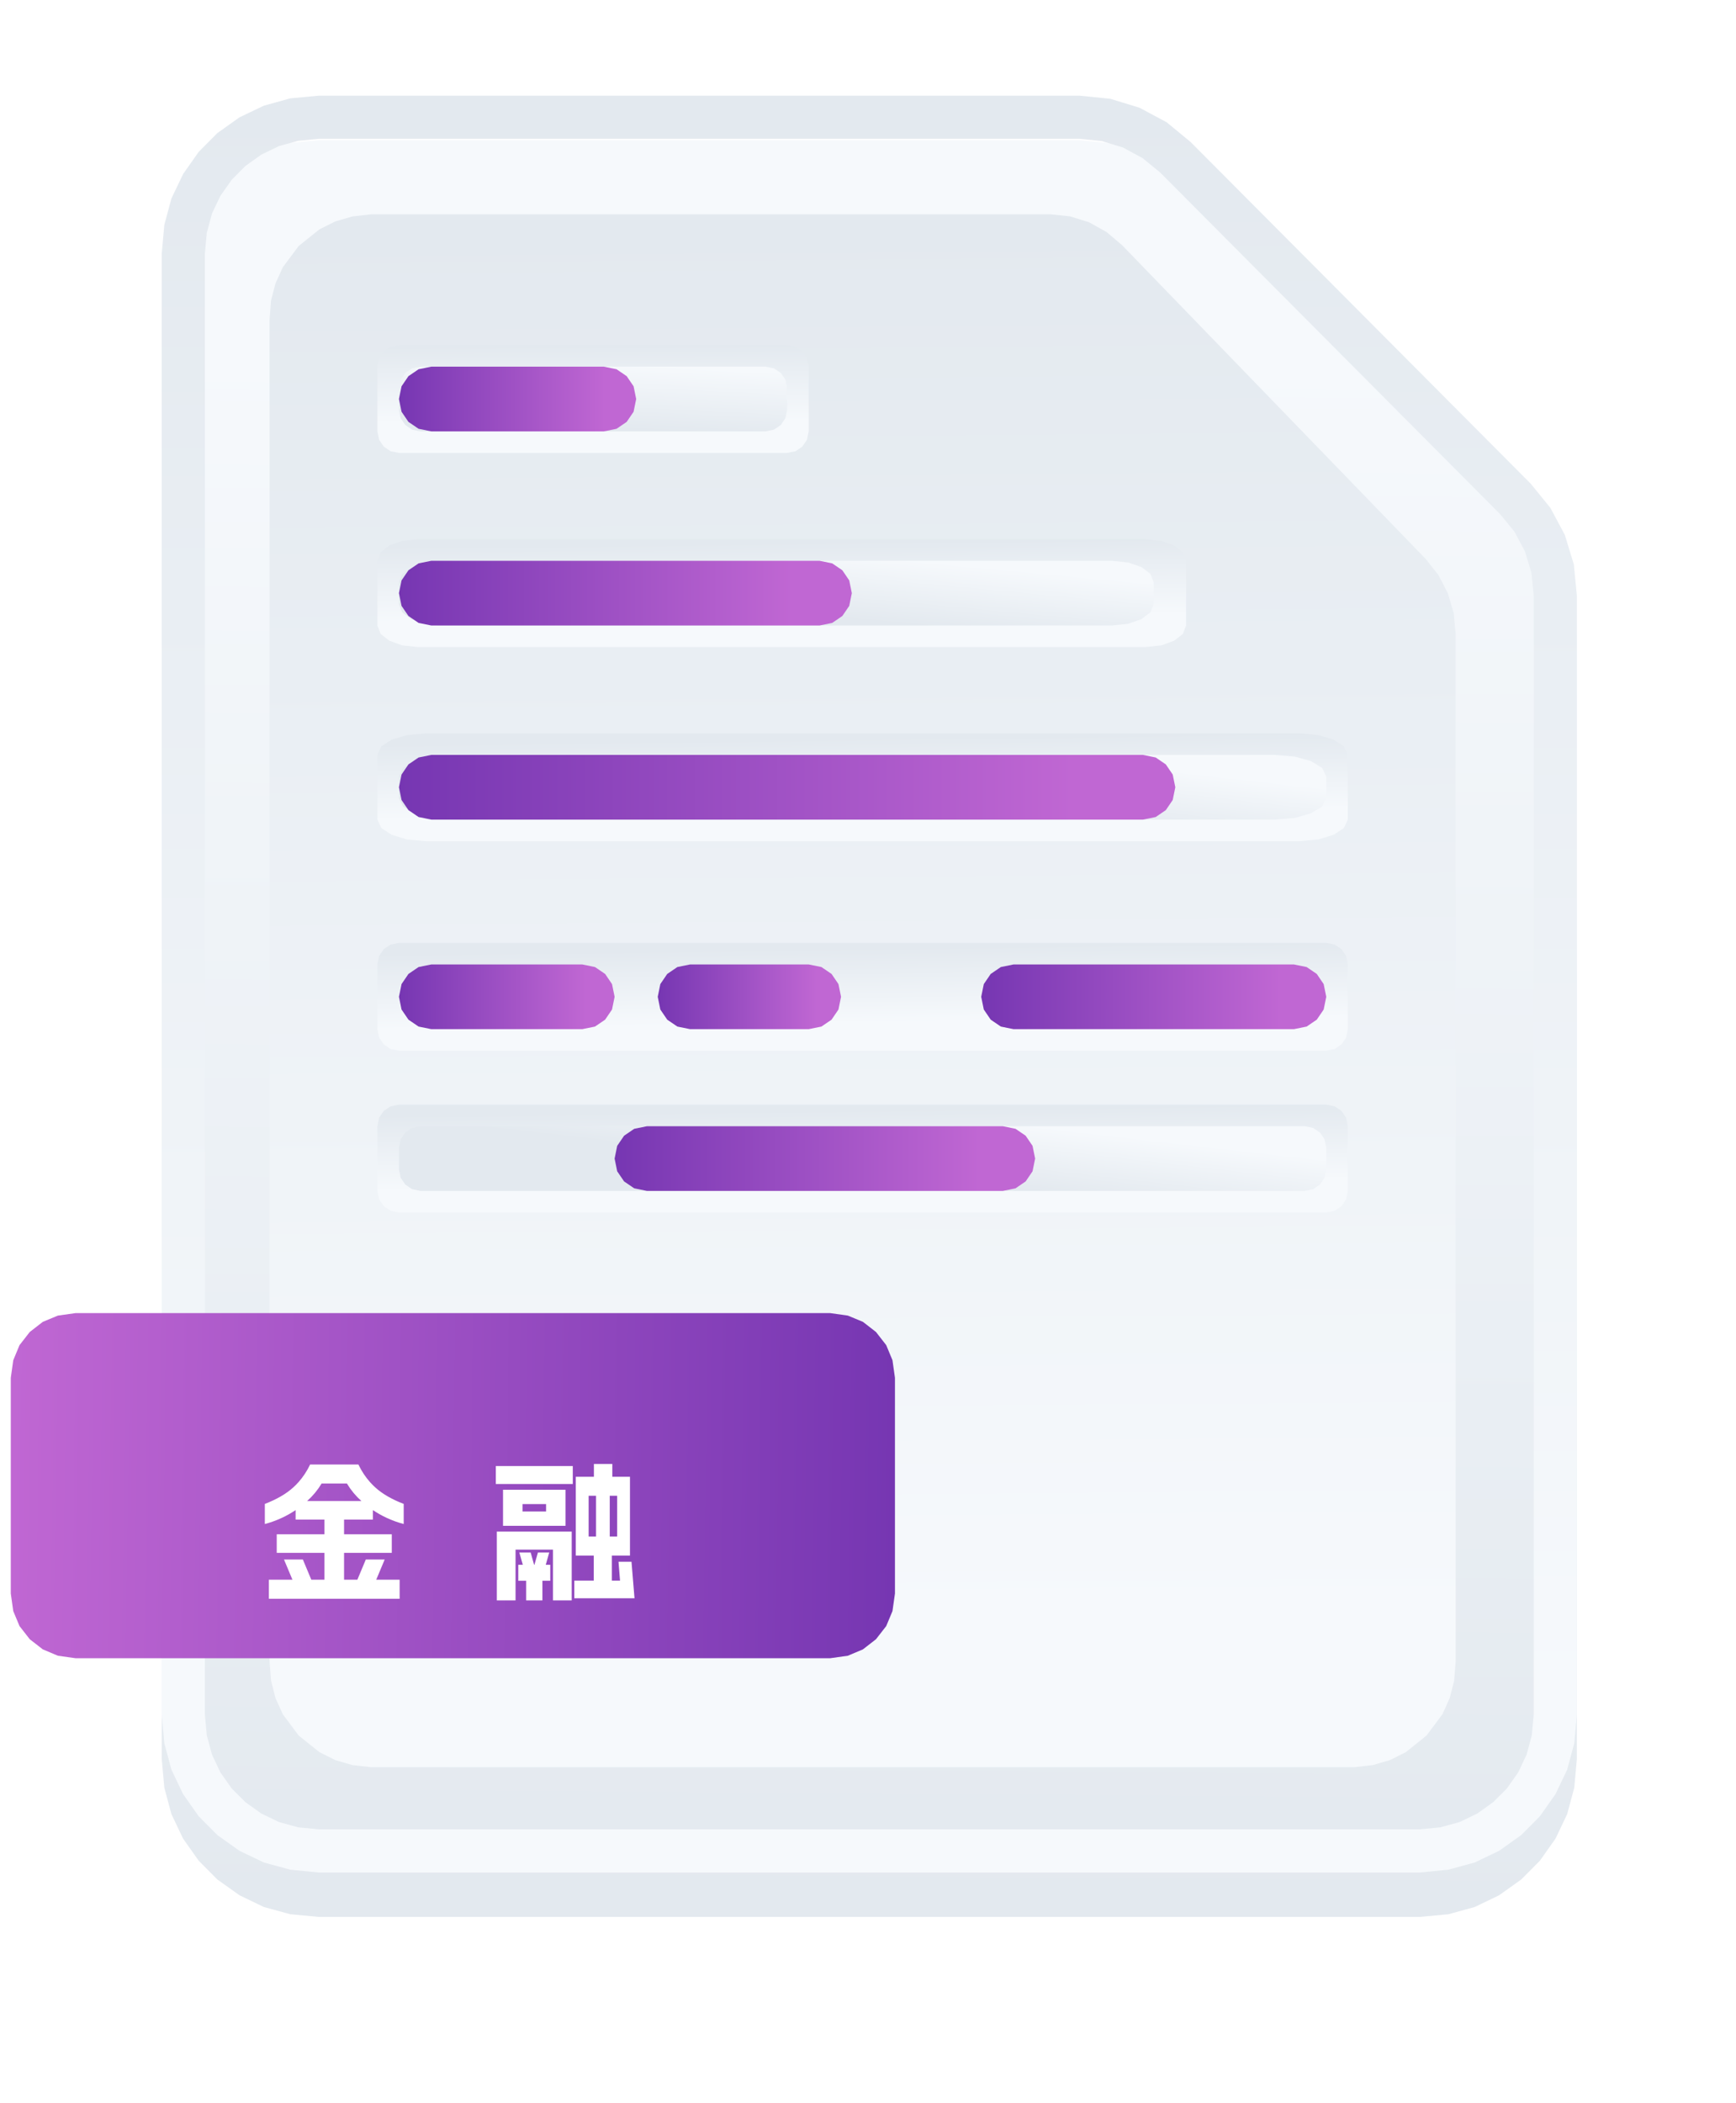 <svg width="161" height="195" viewBox="0 0 161 195" fill="none" xmlns="http://www.w3.org/2000/svg" xmlns:xlink="http://www.w3.org/1999/xlink">
	<desc>
			Created with Pixso.
	</desc>
	<defs>
		<filter id="filter_11_403_dd" x="0" y="-2" width="161.24" height="194.75" filterUnits="userSpaceOnUse" color-interpolation-filters="sRGB">
			<feFlood flood-opacity="0" result="BackgroundImageFix"/>
			<feColorMatrix in="SourceAlpha" type="matrix" values="0 0 0 0 0 0 0 0 0 0 0 0 0 0 0 0 0 0 127 0" result="hardAlpha"/>
			<feOffset dx="0" dy="4"/>
			<feGaussianBlur stdDeviation="5"/>
			<feComposite in2="hardAlpha" operator="out" k2="-1" k3="1"/>
			<feColorMatrix type="matrix" values="0 0 0 0 0 0 0 0 0 0 0 0 0 0 0 0 0 0 0.25 0"/>
			<feBlend mode="normal" in2="BackgroundImageFix" result="effect_dropShadow_1"/>
			<feBlend mode="normal" in="SourceGraphic" in2="effect_dropShadow_1" result="shape"/>
		</filter>
		<filter id="filter_11_1308_dd" x="23.561" y="130.745" width="36.285" height="18.657" filterUnits="userSpaceOnUse" color-interpolation-filters="sRGB">
			<feFlood flood-opacity="0" result="BackgroundImageFix"/>
			<feColorMatrix in="SourceAlpha" type="matrix" values="0 0 0 0 0 0 0 0 0 0 0 0 0 0 0 0 0 0 127 0" result="hardAlpha"/>
			<feOffset dx="0" dy="5"/>
			<feGaussianBlur stdDeviation="0.333"/>
			<feComposite in2="hardAlpha" operator="out" k2="-1" k3="1"/>
			<feColorMatrix type="matrix" values="0 0 0 0 0 0 0 0 0 0 0 0 0 0 0 0 0 0 0.25 0"/>
			<feBlend mode="normal" in2="BackgroundImageFix" result="effect_dropShadow_1"/>
			<feBlend mode="normal" in="SourceGraphic" in2="effect_dropShadow_1" result="shape"/>
		</filter>
		<clipPath id="clip11_399">
			<rect id="金融" width="161" height="195" fill="white"/>
		</clipPath>
		<linearGradient id="paint_linear_11_403_0" x1="70.108" y1="173.75" x2="71.16" y2="27.946" gradientUnits="userSpaceOnUse">
			<stop stop-color="#E3E9EF"/>
			<stop offset="1" stop-color="#F6F9FC"/>
		</linearGradient>
		<linearGradient id="paint_linear_11_405_0" x1="66.577" y1="8.87" x2="66.577" y2="157.813" gradientUnits="userSpaceOnUse">
			<stop stop-color="#E3E9EF"/>
			<stop offset="1" stop-color="#F6F9FC"/>
		</linearGradient>
		<linearGradient id="paint_linear_11_407_0" x1="91.662" y1="19.87" x2="92.652" y2="150.766" gradientUnits="userSpaceOnUse">
			<stop stop-color="#E3E9EF"/>
			<stop offset="1" stop-color="#F6F9FC"/>
		</linearGradient>
		<linearGradient id="paint_linear_11_409_0" x1="1" y1="136.672" x2="83" y2="137.76" gradientUnits="userSpaceOnUse">
			<stop stop-color="#C067D3"/>
			<stop offset="1" stop-color="#7636B2"/>
		</linearGradient>
		<linearGradient id="paint_linear_11_421_0" x1="115.55" y1="87.43" x2="115.64" y2="94.45" gradientUnits="userSpaceOnUse">
			<stop stop-color="#E3E9EF"/>
			<stop offset="1" stop-color="#F6F9FC"/>
		</linearGradient>
		<linearGradient id="paint_linear_11_423_0" x1="54.36" y1="89.43" x2="37" y2="89.43" gradientUnits="userSpaceOnUse">
			<stop stop-color="#C067D3"/>
			<stop offset="1" stop-color="#7636B2"/>
		</linearGradient>
		<linearGradient id="paint_linear_11_425_0" x1="118.776" y1="89.43" x2="91" y2="89.43" gradientUnits="userSpaceOnUse">
			<stop stop-color="#C067D3"/>
			<stop offset="1" stop-color="#7636B2"/>
		</linearGradient>
		<linearGradient id="paint_linear_11_427_0" x1="75.756" y1="89.43" x2="61" y2="89.43" gradientUnits="userSpaceOnUse">
			<stop stop-color="#C067D3"/>
			<stop offset="1" stop-color="#7636B2"/>
		</linearGradient>
		<linearGradient id="paint_linear_11_429_0" x1="115.55" y1="102.43" x2="115.64" y2="109.45" gradientUnits="userSpaceOnUse">
			<stop stop-color="#E3E9EF"/>
			<stop offset="1" stop-color="#F6F9FC"/>
		</linearGradient>
		<linearGradient id="paint_linear_11_431_0" x1="95.738" y1="110.43" x2="96.426" y2="104.43" gradientUnits="userSpaceOnUse">
			<stop stop-color="#E3E9EF"/>
			<stop offset="1" stop-color="#F6F9FC"/>
		</linearGradient>
		<linearGradient id="paint_linear_11_433_0" x1="90.852" y1="104.43" x2="57" y2="104.43" gradientUnits="userSpaceOnUse">
			<stop stop-color="#C067D3"/>
			<stop offset="1" stop-color="#7636B2"/>
		</linearGradient>
		<linearGradient id="paint_linear_11_435_0" x1="70.82" y1="32" x2="70.86" y2="39.02" gradientUnits="userSpaceOnUse">
			<stop stop-color="#E3E9EF"/>
			<stop offset="1" stop-color="#F6F9FC"/>
		</linearGradient>
		<linearGradient id="paint_linear_11_1272_0" x1="102.12" y1="50" x2="102.195" y2="57.02" gradientUnits="userSpaceOnUse">
			<stop stop-color="#E3E9EF"/>
			<stop offset="1" stop-color="#F6F9FC"/>
		</linearGradient>
		<linearGradient id="paint_linear_11_1277_0" x1="115.556" y1="68" x2="115.646" y2="75.02" gradientUnits="userSpaceOnUse">
			<stop stop-color="#E3E9EF"/>
			<stop offset="1" stop-color="#F6F9FC"/>
		</linearGradient>
		<linearGradient id="paint_linear_11_437_0" x1="61.588" y1="40" x2="61.876" y2="34" gradientUnits="userSpaceOnUse">
			<stop stop-color="#E3E9EF"/>
			<stop offset="1" stop-color="#F6F9FC"/>
		</linearGradient>
		<linearGradient id="paint_linear_11_1274_0" x1="84.81" y1="58" x2="85.37" y2="52" gradientUnits="userSpaceOnUse">
			<stop stop-color="#E3E9EF"/>
			<stop offset="1" stop-color="#F6F9FC"/>
		</linearGradient>
		<linearGradient id="paint_linear_11_1279_0" x1="95.738" y1="76" x2="96.426" y2="70" gradientUnits="userSpaceOnUse">
			<stop stop-color="#E3E9EF"/>
			<stop offset="1" stop-color="#F6F9FC"/>
		</linearGradient>
		<linearGradient id="paint_linear_11_438_0" x1="56.096" y1="34" x2="37" y2="34" gradientUnits="userSpaceOnUse">
			<stop stop-color="#C067D3"/>
			<stop offset="1" stop-color="#7636B2"/>
		</linearGradient>
		<linearGradient id="paint_linear_11_1281_0" x1="99.496" y1="70" x2="37" y2="70" gradientUnits="userSpaceOnUse">
			<stop stop-color="#C067D3"/>
			<stop offset="1" stop-color="#7636B2"/>
		</linearGradient>
		<linearGradient id="paint_linear_11_1282_0" x1="73.456" y1="52" x2="37" y2="52" gradientUnits="userSpaceOnUse">
			<stop stop-color="#C067D3"/>
			<stop offset="1" stop-color="#7636B2"/>
		</linearGradient>
	</defs>
	<g clip-path="url(#clip11_399)">
		<g filter="url(#filter_11_403_dd)">
			<path id="路径_20698-2" d="M29.58 9L100.1 9L102.97 9.28L105.68 10.11L108.19 11.45L110.41 13.28L141.97 44.98L143.8 47.22L145.13 49.73L145.96 52.46L146.24 55.34L146.24 159.11L146 161.77L145.34 164.22L144.26 166.49L142.81 168.54L141.08 170.28L139.03 171.74L136.77 172.83L134.33 173.5L131.66 173.75L29.58 173.75L26.92 173.5L24.47 172.83L22.21 171.74L20.16 170.28L18.43 168.54L16.98 166.49L15.9 164.22L15.24 161.77L15 159.11L15 23.64L15.24 20.97L15.9 18.53L16.98 16.26L18.43 14.21L20.16 12.46L22.21 11.01L24.47 9.92L26.92 9.25L29.58 9Z" fill-rule="nonzero" fill="url(#paint_linear_11_403_0)"/>
		</g>
		<path id="路径_20699" d="M141.97 44.86L110.41 13.16L108.19 11.33L105.68 9.99L102.97 9.16L100.1 8.87L29.58 8.87L26.92 9.12L24.47 9.8L22.21 10.88L20.16 12.34L18.43 14.08L16.98 16.14L15.9 18.4L15.24 20.85L15 23.52L15 158.98L15.24 161.65L15.9 164.1L16.98 166.36L18.43 168.42L20.16 170.16L22.21 171.62L24.47 172.7L26.92 173.37L29.58 173.63L131.66 173.63L134.32 173.37L136.77 172.7L139.03 171.62L141.08 170.16L142.81 168.42L144.26 166.36L145.34 164.1L146 161.65L146.24 158.98L146.24 55.21L145.96 52.34L145.13 49.61L143.79 47.1L141.97 44.86ZM142.24 158.99L142.06 160.92L141.58 162.7L140.8 164.35L139.75 165.84L138.49 167.1L137.01 168.16L135.37 168.95L133.59 169.44L131.66 169.63L29.58 169.63L27.65 169.44L25.87 168.95L24.23 168.16L22.75 167.1L21.49 165.84L20.44 164.35L19.66 162.7L19.18 160.92L19 158.99L19 23.52L19.18 21.58L19.66 19.8L20.44 18.16L21.49 16.67L22.75 15.4L24.23 14.34L25.87 13.55L27.65 13.06L29.58 12.87L100.1 12.87L102.18 13.08L104.15 13.68L105.96 14.66L107.58 15.98L139.13 47.68L140.46 49.31L141.43 51.14L142.03 53.12L142.24 55.21L142.24 158.99Z" fill-rule="nonzero" fill="url(#paint_linear_11_405_0)"/>
		<path id="路径_20700" d="M135 154.09L134.86 155.85L134.45 157.46L133.77 158.96L132.3 160.93L130.38 162.47L128.9 163.21L127.31 163.67L125.55 163.87L34.45 163.87L32.69 163.67L31.1 163.21L29.62 162.47L27.7 160.93L26.23 158.96L25.55 157.46L25.14 155.85L25 154.09L25 29.65L25.13 27.89L25.55 26.28L26.23 24.78L27.7 22.81L29.62 21.27L31.1 20.53L32.69 20.07L34.45 19.87L97.39 19.87L99.23 20.06L101 20.61L102.63 21.52L104.06 22.73L132.23 51.84L133.41 53.33L134.28 55.02L134.82 56.86L135 58.77L135 154.09Z" fill-rule="nonzero" fill="url(#paint_linear_11_407_0)"/>
		<path id="路径_21932" d="M7 121.76L77 121.76L78.63 121.99L80.03 122.57L81.24 123.51L82.19 124.73L82.77 126.13L83 127.76L83 147.76L82.77 149.39L82.19 150.78L81.24 152L80.03 152.94L78.63 153.53L77 153.76L7 153.76L5.37 153.53L3.97 152.94L2.76 152L1.81 150.78L1.23 149.39L1 147.76L1 127.76L1.23 126.13L1.81 124.73L2.76 123.51L3.97 122.57L5.37 121.99L7 121.76Z" fill-rule="nonzero" fill="url(#paint_linear_11_409_0)"/>
		<path id="矩形_4993" d="M37 87.43L123 87.43L123.78 87.59L124.41 88.01L124.84 88.64L125 89.43L125 95.43L124.84 96.21L124.41 96.84L123.78 97.27L123 97.43L37 97.43L36.22 97.27L35.59 96.84L35.16 96.21L35 95.43L35 89.43L35.16 88.64L35.59 88.01L36.22 87.59L37 87.43Z" fill-rule="nonzero" fill="url(#paint_linear_11_421_0)"/>
		<path id="矩形_4994" d="M40 89.43L54 89.43L55.18 89.67L56.12 90.31L56.76 91.25L57 92.43L56.76 93.61L56.12 94.55L55.18 95.19L54 95.43L40 95.43L38.82 95.19L37.88 94.55L37.24 93.61L37 92.43L37.24 91.25L37.88 90.31L38.82 89.67L40 89.43Z" fill-rule="nonzero" fill="url(#paint_linear_11_423_0)"/>
		<path id="矩形_4995" d="M94 89.43L120 89.43L121.18 89.67L122.12 90.31L122.76 91.25L123 92.43L122.76 93.61L122.12 94.55L121.18 95.19L120 95.43L94 95.43L92.82 95.19L91.88 94.55L91.24 93.61L91 92.43L91.24 91.25L91.88 90.31L92.82 89.67L94 89.43Z" fill-rule="nonzero" fill="url(#paint_linear_11_425_0)"/>
		<path id="矩形_4996" d="M64 89.43L75 89.43L76.18 89.67L77.12 90.31L77.76 91.25L78 92.43L77.76 93.61L77.12 94.55L76.18 95.19L75 95.43L64 95.43L62.82 95.19L61.88 94.55L61.24 93.61L61 92.43L61.24 91.25L61.88 90.31L62.82 89.67L64 89.43Z" fill-rule="nonzero" fill="url(#paint_linear_11_427_0)"/>
		<path id="矩形_4997" d="M37 102.43L123 102.43L123.78 102.59L124.41 103.01L124.84 103.64L125 104.43L125 110.43L124.84 111.21L124.41 111.84L123.78 112.27L123 112.43L37 112.43L36.22 112.27L35.59 111.84L35.16 111.21L35 110.43L35 104.43L35.16 103.64L35.59 103.01L36.22 102.59L37 102.43Z" fill-rule="nonzero" fill="url(#paint_linear_11_429_0)"/>
		<path id="矩形_4998" d="M39 104.43L121 104.43L121.78 104.59L122.41 105.01L122.84 105.64L123 106.43L123 108.43L122.84 109.21L122.41 109.84L121.78 110.27L121 110.43L39 110.43L38.22 110.27L37.59 109.84L37.16 109.21L37 108.43L37 106.43L37.16 105.64L37.59 105.01L38.22 104.59L39 104.43Z" fill-rule="nonzero" fill="url(#paint_linear_11_431_0)"/>
		<path id="矩形_4999" d="M60 104.43L93 104.43L94.18 104.67L95.12 105.31L95.76 106.25L96 107.43L95.76 108.61L95.12 109.55L94.18 110.19L93 110.43L60 110.43L58.82 110.19L57.88 109.55L57.24 108.61L57 107.43L57.24 106.25L57.88 105.31L58.82 104.67L60 104.43Z" fill-rule="nonzero" fill="url(#paint_linear_11_433_0)"/>
		<path id="矩形_5000" d="M37 32L73 32L73.78 32.16L74.41 32.58L74.84 33.21L75 34L75 40L74.84 40.78L74.41 41.41L73.78 41.84L73 42L37 42L36.22 41.84L35.59 41.41L35.16 40.78L35 40L35 34L35.16 33.21L35.59 32.58L36.22 32.16L37 32Z" fill-rule="nonzero" fill="url(#paint_linear_11_435_0)"/>
		<path id="矩形_5000" d="M38.75 50L106.25 50L107.713 50.16L108.894 50.58L109.7 51.21L110 52L110 58L109.7 58.78L108.894 59.41L107.713 59.84L106.25 60L38.75 60L37.288 59.84L36.106 59.41L35.3 58.78L35 58L35 52L35.3 51.21L36.106 50.58L37.288 50.16L38.75 50Z" fill-rule="nonzero" fill="url(#paint_linear_11_1272_0)"/>
		<path id="矩形_5000" d="M39.5 68L120.5 68L122.255 68.16L123.672 68.58L124.64 69.21L125 70L125 76L124.64 76.78L123.672 77.41L122.255 77.84L120.5 78L39.5 78L37.745 77.84L36.328 77.41L35.36 76.78L35 76L35 70L35.36 69.21L36.328 68.58L37.745 68.16L39.5 68Z" fill-rule="nonzero" fill="url(#paint_linear_11_1277_0)"/>
		<path id="矩形_5001" d="M39 34L71 34L71.78 34.16L72.41 34.58L72.84 35.21L73 36L73 38L72.84 38.78L72.41 39.41L71.78 39.84L71 40L39 40L38.22 39.84L37.59 39.41L37.16 38.78L37 38L37 36L37.16 35.21L37.59 34.58L38.22 34.16L39 34Z" fill-rule="nonzero" fill="url(#paint_linear_11_437_0)"/>
		<path id="矩形_5001" d="M40.889 52L103.111 52L104.628 52.16L105.853 52.58L106.689 53.21L107 54L107 56L106.689 56.78L105.853 57.41L104.628 57.84L103.111 58L40.889 58L39.372 57.84L38.147 57.41L37.311 56.78L37 56L37 54L37.311 53.21L38.147 52.58L39.372 52.16L40.889 52Z" fill-rule="nonzero" fill="url(#paint_linear_11_1274_0)"/>
		<path id="矩形_5001" d="M41.778 70L118.222 70L120.086 70.16L121.591 70.58L122.618 71.21L123 72L123 74L122.618 74.78L121.591 75.41L120.086 75.84L118.222 76L41.778 76L39.914 75.84L38.409 75.41L37.382 74.78L37 74L37 72L37.382 71.21L38.409 70.58L39.914 70.16L41.778 70Z" fill-rule="nonzero" fill="url(#paint_linear_11_1279_0)"/>
		<path id="矩形_5002" d="M40 34L56 34L57.18 34.24L58.12 34.88L58.76 35.82L59 37L58.76 38.18L58.12 39.12L57.18 39.76L56 40L40 40L38.82 39.76L37.88 39.12L37.24 38.18L37 37L37.24 35.82L37.88 34.88L38.82 34.24L40 34Z" fill-rule="nonzero" fill="url(#paint_linear_11_438_0)"/>
		<path id="矩形_5002" d="M40 70L106 70L107.18 70.24L108.12 70.88L108.76 71.82L109 73L108.76 74.18L108.12 75.12L107.18 75.76L106 76L40 76L38.82 75.76L37.88 75.12L37.24 74.18L37 73L37.24 71.82L37.88 70.88L38.82 70.24L40 70Z" fill-rule="nonzero" fill="url(#paint_linear_11_1281_0)"/>
		<path id="矩形_5002" d="M40 52L76 52L77.18 52.24L78.12 52.88L78.76 53.82L79 55L78.76 56.18L78.12 57.12L77.18 57.76L76 58L40 58L38.82 57.76L37.88 57.12L37.24 56.18L37 55L37.24 53.82L37.88 52.88L38.82 52.24L40 52Z" fill-rule="nonzero" fill="url(#paint_linear_11_1282_0)"/>
		<g filter="url(#filter_11_1308_dd)">
			<path id="金  融" d="M55.066 141.566L53.261 141.566L53.261 143.203L58.846 143.203L58.566 139.816L57.362 139.816L57.503 141.566L56.747 141.566L56.747 139.242L58.425 139.242L58.425 131.934L56.788 131.934L56.788 130.745L55.079 130.745L55.079 131.934L53.401 131.934L53.401 139.242L55.066 139.242L55.066 141.566ZM35.844 135.738Q36.609 136.096 37.44 136.316L37.44 134.453Q35.775 133.811 34.801 132.922Q34.549 132.692 34.322 132.439Q33.675 131.714 33.239 130.799L28.761 130.799Q28.325 131.714 27.678 132.439Q27.451 132.692 27.199 132.922Q26.225 133.811 24.561 134.453L24.561 136.316Q25.391 136.096 26.156 135.738Q26.809 135.433 27.415 135.027L27.415 135.909L30.091 135.909L30.091 137.27L25.665 137.27L25.665 138.989L30.091 138.989L30.091 141.48L28.871 141.48L28.088 139.607L26.338 139.607L27.121 141.48L24.936 141.48L24.936 143.248L37.063 143.248L37.063 141.48L34.893 141.48L35.676 139.607L33.926 139.607L33.143 141.48L31.909 141.48L31.909 138.989L36.335 138.989L36.335 137.27L31.909 137.27L31.909 135.909L34.585 135.909L34.585 135.027Q35.191 135.433 35.844 135.738ZM53.121 130.939L45.981 130.939L45.981 132.607L53.121 132.607L53.121 130.939ZM32.2 132.603Q32.727 133.475 33.519 134.187L28.481 134.187Q29.273 133.475 29.8 132.603Q29.812 132.583 29.824 132.563L32.176 132.563Q32.188 132.583 32.2 132.603ZM52.447 133.137L46.651 133.137L46.651 136.483L52.447 136.483L52.447 133.137ZM55.278 133.698L55.278 137.478L54.591 137.478L54.591 133.698L55.278 133.698ZM57.236 133.698L57.236 137.478L56.549 137.478L56.549 133.698L57.236 133.698ZM50.643 134.467L50.643 135.154L48.459 135.154L48.459 134.467L50.643 134.467ZM51.285 143.401L53.022 143.401L53.022 137.017L46.076 137.017L46.076 143.401L47.813 143.401L47.813 138.695L51.285 138.695L51.285 143.401ZM48.486 140.096L48.066 140.096L48.066 141.58L48.794 141.58L48.794 143.401L50.304 143.401L50.304 141.58L51.032 141.58L51.032 140.096L50.615 140.096L50.937 138.961L49.888 138.961L49.563 140.096L49.535 140.096L49.214 138.961L48.165 138.961L48.486 140.096Z" fill-rule="evenodd" fill="#FFFFFF"/>
		</g>
	</g>
</svg>
